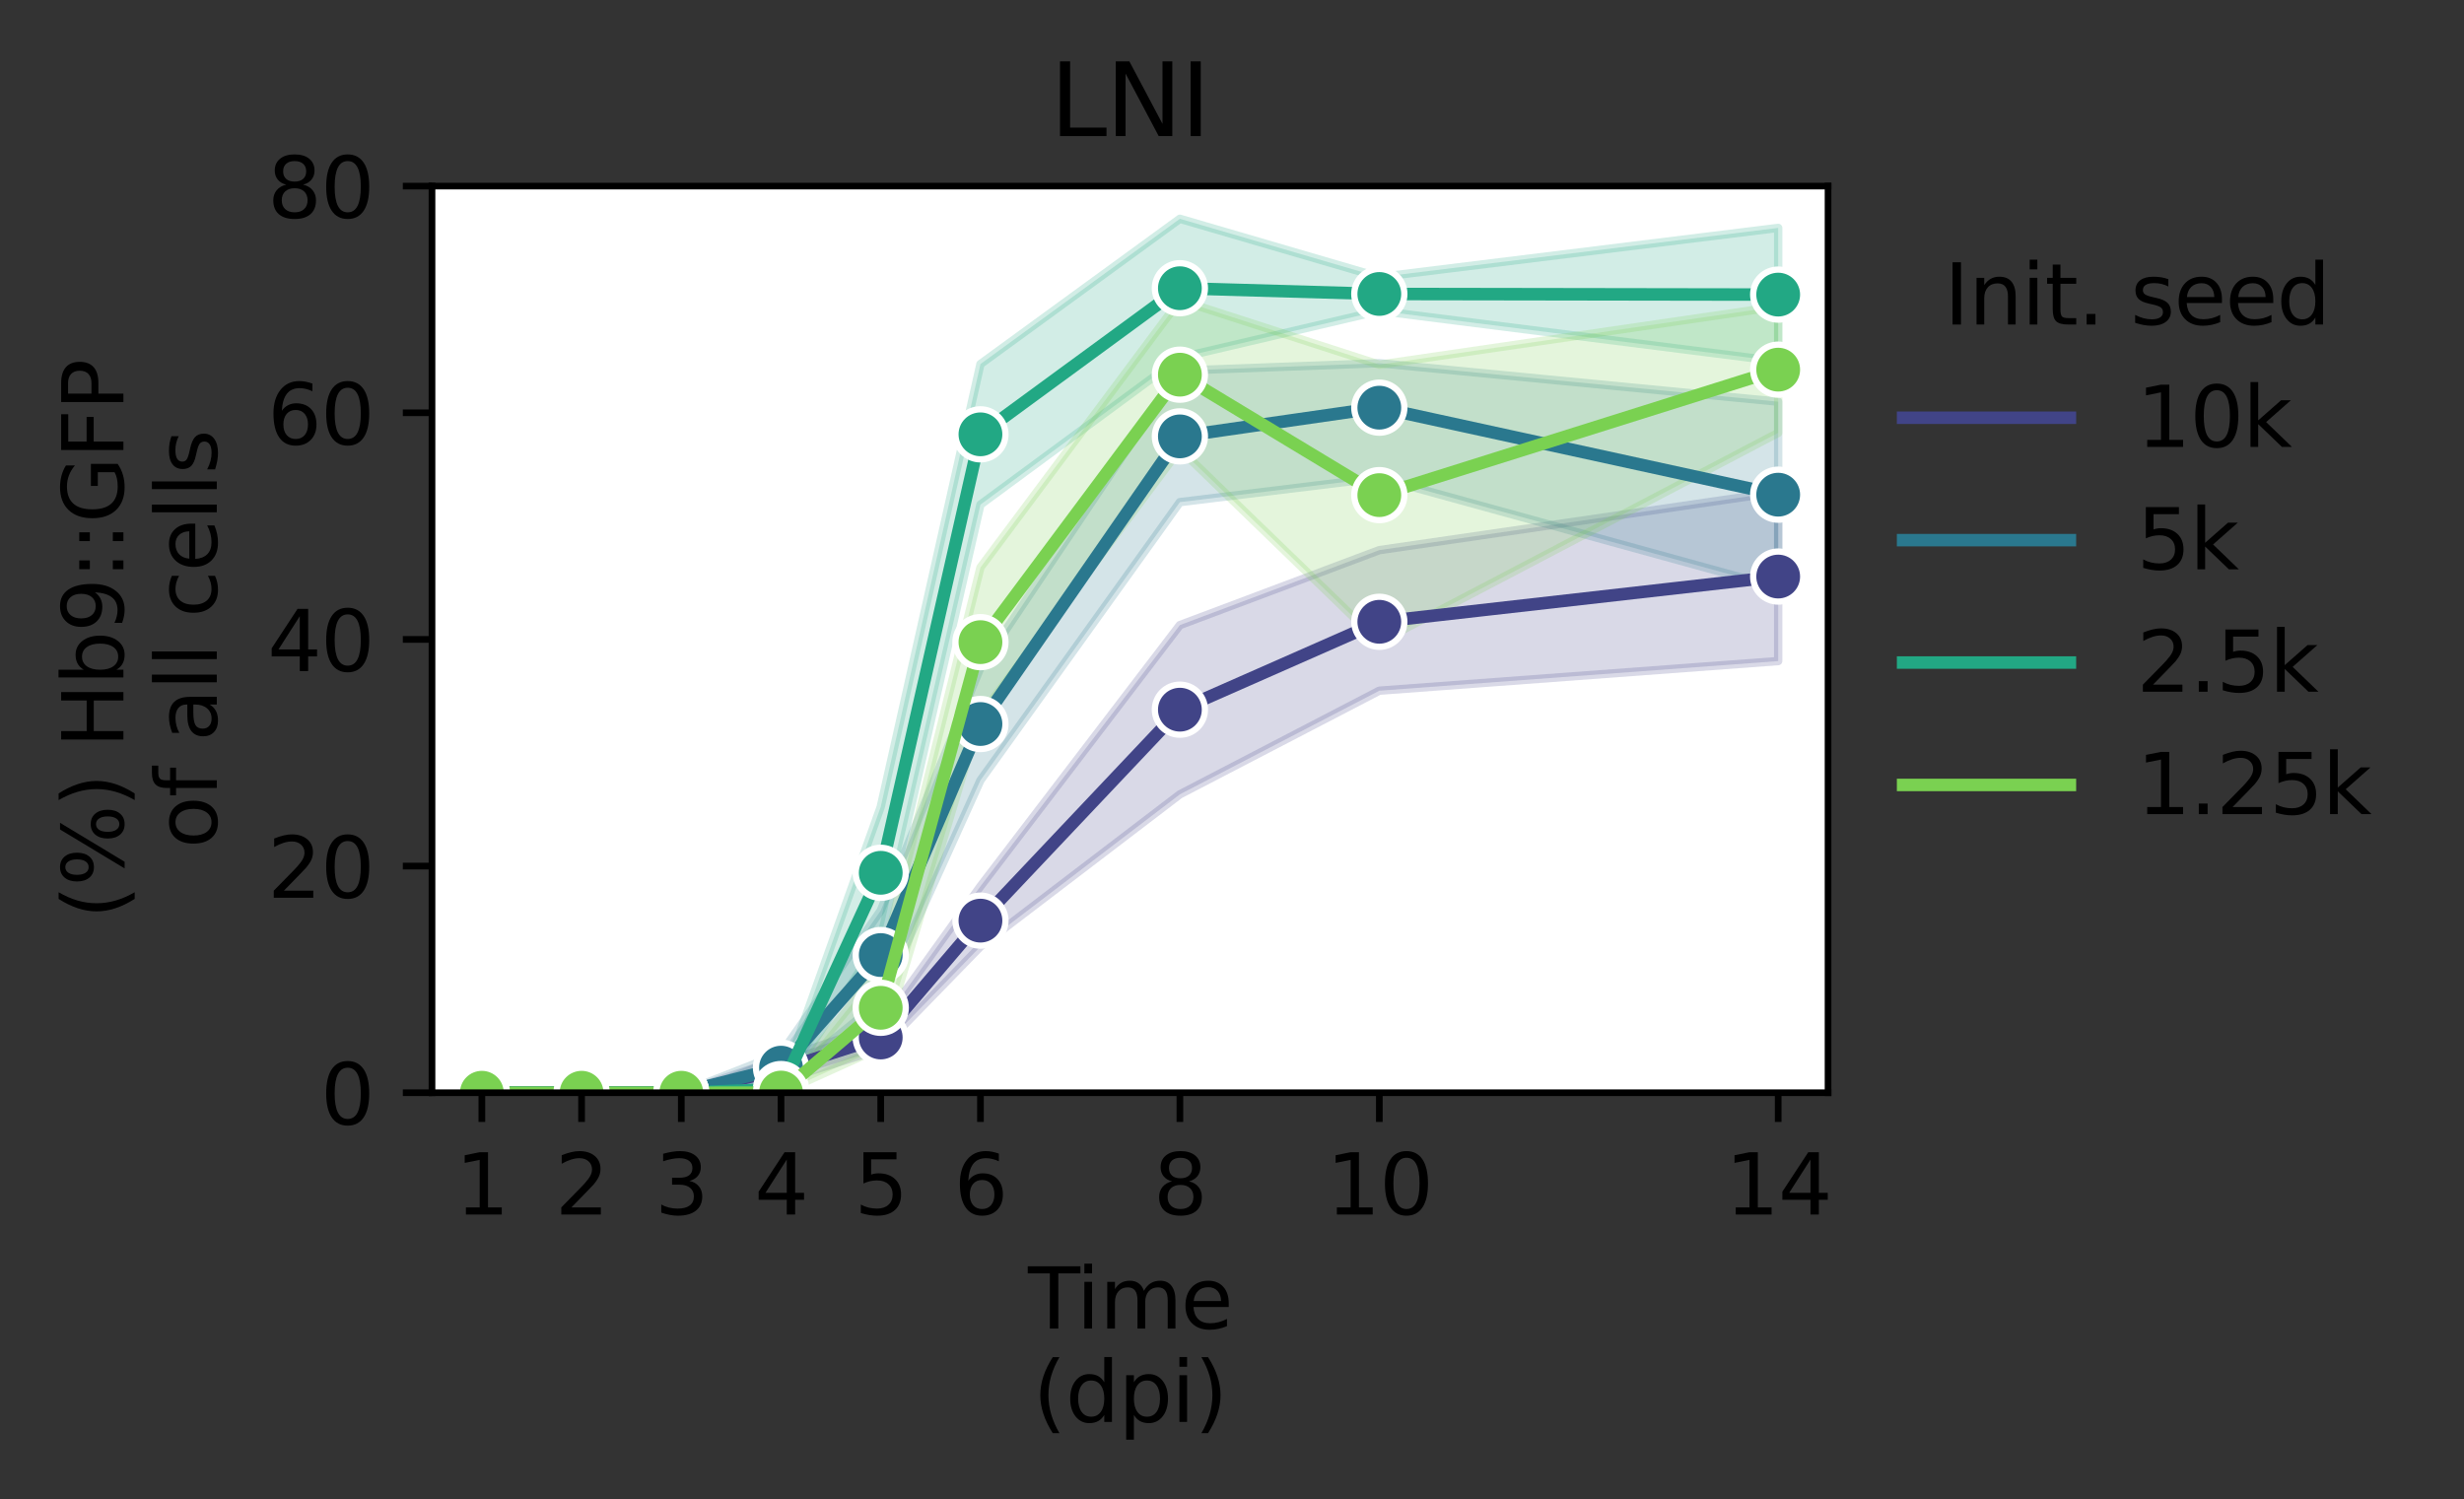 <?xml version="1.0" encoding="utf-8" standalone="no"?>
<!DOCTYPE svg PUBLIC "-//W3C//DTD SVG 1.1//EN"
  "http://www.w3.org/Graphics/SVG/1.1/DTD/svg11.dtd">
<svg xmlns:xlink="http://www.w3.org/1999/xlink" width="295.457pt" height="179.792pt" viewBox="0 0 295.457 179.792" xmlns="http://www.w3.org/2000/svg" version="1.1">
 <rect x="0" y="0" width="295.457" height="179.792" fill="#333333" stroke="none"/>
 <defs>
  <style type="text/css">*{stroke-linejoin: round; stroke-linecap: butt}</style>
 </defs>
 <g id="figure_1">
  <g id="patch_1">
   <path d="M 0 179.792 
L 295.457 179.792 
L 295.457 0 
L 0 0 
L 0 179.792 
z
" style="fill: none"/>
  </g>
  <g id="axes_1">
   <g id="patch_2">
    <path d="M 51.801 131.038 
L 219.201 131.038 
L 219.201 22.318 
L 51.801 22.318 
z
" style="fill: #ffffff"/>
   </g>
   <g id="PolyCollection_1">
    <defs>
     <path id="mfc6187fa27" d="M 57.78 -48.754 
L 57.78 -48.754 
L 69.737 -48.754 
L 81.694 -48.754 
L 93.651 -50.24 
L 105.608 -53.993 
L 117.565 -66.287 
L 141.48 -84.538 
L 165.394 -96.966 
L 213.222 -100.517 
L 213.222 -120.789 
L 213.222 -120.789 
L 165.394 -113.822 
L 141.48 -104.834 
L 117.565 -73.512 
L 105.608 -56.85 
L 93.651 -52.823 
L 81.694 -48.761 
L 69.737 -48.754 
L 57.78 -48.754 
z
" style="stroke: #414487; stroke-opacity: 0.2"/>
    </defs>
    <g clip-path="url(#p991da00f34)">
     <use xlink:href="#mfc6187fa27" x="0" y="179.792" style="fill: #414487; fill-opacity: 0.2; stroke: #414487; stroke-opacity: 0.2"/>
    </g>
   </g>
   <g id="PolyCollection_2">
    <defs>
     <path id="maa0266013d" d="M 57.78 -48.754 
L 57.78 -48.754 
L 69.737 -48.754 
L 81.694 -48.754 
L 93.651 -50.063 
L 105.608 -59.774 
L 117.565 -86.22 
L 141.48 -119.579 
L 165.394 -122.494 
L 213.222 -109.319 
L 213.222 -131.624 
L 213.222 -131.624 
L 165.394 -136.236 
L 141.48 -135.347 
L 117.565 -99.72 
L 105.608 -70.596 
L 93.651 -53.459 
L 81.694 -48.759 
L 69.737 -48.754 
L 57.78 -48.754 
z
" style="stroke: #2a788e; stroke-opacity: 0.2"/>
    </defs>
    <g clip-path="url(#p991da00f34)">
     <use xlink:href="#maa0266013d" x="0" y="179.792" style="fill: #2a788e; fill-opacity: 0.2; stroke: #2a788e; stroke-opacity: 0.2"/>
    </g>
   </g>
   <g id="PolyCollection_3">
    <defs>
     <path id="mb67496b8eb" d="M 57.78 -48.754 
L 57.78 -48.754 
L 69.737 -48.754 
L 81.694 -48.754 
L 93.651 -48.865 
L 105.608 -67.222 
L 117.565 -119.282 
L 141.48 -136.901 
L 165.394 -142.515 
L 213.222 -136.467 
L 213.222 -152.462 
L 213.222 -152.462 
L 165.394 -146.566 
L 141.48 -153.557 
L 117.565 -136.135 
L 105.608 -83.035 
L 93.651 -49.618 
L 81.694 -48.754 
L 69.737 -48.754 
L 57.78 -48.754 
z
" style="stroke: #22a884; stroke-opacity: 0.2"/>
    </defs>
    <g clip-path="url(#p991da00f34)">
     <use xlink:href="#mb67496b8eb" x="0" y="179.792" style="fill: #22a884; fill-opacity: 0.2; stroke: #22a884; stroke-opacity: 0.2"/>
    </g>
   </g>
   <g id="PolyCollection_4">
    <defs>
     <path id="m339d0da358" d="M 57.78 -48.754 
L 57.78 -48.754 
L 69.737 -48.754 
L 81.694 -48.754 
L 93.651 -48.761 
L 105.608 -54.171 
L 117.565 -93.963 
L 141.48 -125.927 
L 165.394 -102.792 
L 213.222 -127.885 
L 213.222 -143.044 
L 213.222 -143.044 
L 165.394 -136.062 
L 141.48 -143.797 
L 117.565 -111.742 
L 105.608 -63.734 
L 93.651 -48.787 
L 81.694 -48.754 
L 69.737 -48.754 
L 57.78 -48.754 
z
" style="stroke: #7ad151; stroke-opacity: 0.2"/>
    </defs>
    <g clip-path="url(#p991da00f34)">
     <use xlink:href="#m339d0da358" x="0" y="179.792" style="fill: #7ad151; fill-opacity: 0.2; stroke: #7ad151; stroke-opacity: 0.2"/>
    </g>
   </g>
   <g id="matplotlib.axis_1">
    <g id="xtick_1">
     <g id="line2d_1">
      <defs>
       <path id="m9cae353961" d="M 0 0 
L 0 3.5 
" style="stroke: #000000; stroke-width: 0.8"/>
      </defs>
      <g>
       <use xlink:href="#m9cae353961" x="57.78" y="131.038" style="stroke: #000000; stroke-width: 0.8"/>
      </g>
     </g>
     <g id="text_1">
      <!-- 1 -->
      <g transform="translate(54.598 145.637)scale(0.1 -0.1)">
       <defs>
        <path id="DejaVuSans-31" d="M 794 531 
L 1825 531 
L 1825 4091 
L 703 3866 
L 703 4441 
L 1819 4666 
L 2450 4666 
L 2450 531 
L 3481 531 
L 3481 0 
L 794 0 
L 794 531 
z
" transform="scale(0.016)"/>
       </defs>
       <use xlink:href="#DejaVuSans-31"/>
      </g>
     </g>
    </g>
    <g id="xtick_2">
     <g id="line2d_2">
      <g>
       <use xlink:href="#m9cae353961" x="69.737" y="131.038" style="stroke: #000000; stroke-width: 0.8"/>
      </g>
     </g>
     <g id="text_2">
      <!-- 2 -->
      <g transform="translate(66.555 145.637)scale(0.1 -0.1)">
       <defs>
        <path id="DejaVuSans-32" d="M 1228 531 
L 3431 531 
L 3431 0 
L 469 0 
L 469 531 
Q 828 903 1448 1529 
Q 2069 2156 2228 2338 
Q 2531 2678 2651 2914 
Q 2772 3150 2772 3378 
Q 2772 3750 2511 3984 
Q 2250 4219 1831 4219 
Q 1534 4219 1204 4116 
Q 875 4013 500 3803 
L 500 4441 
Q 881 4594 1212 4672 
Q 1544 4750 1819 4750 
Q 2544 4750 2975 4387 
Q 3406 4025 3406 3419 
Q 3406 3131 3298 2873 
Q 3191 2616 2906 2266 
Q 2828 2175 2409 1742 
Q 1991 1309 1228 531 
z
" transform="scale(0.016)"/>
       </defs>
       <use xlink:href="#DejaVuSans-32"/>
      </g>
     </g>
    </g>
    <g id="xtick_3">
     <g id="line2d_3">
      <g>
       <use xlink:href="#m9cae353961" x="81.694" y="131.038" style="stroke: #000000; stroke-width: 0.8"/>
      </g>
     </g>
     <g id="text_3">
      <!-- 3 -->
      <g transform="translate(78.513 145.637)scale(0.1 -0.1)">
       <defs>
        <path id="DejaVuSans-33" d="M 2597 2516 
Q 3050 2419 3304 2112 
Q 3559 1806 3559 1356 
Q 3559 666 3084 287 
Q 2609 -91 1734 -91 
Q 1441 -91 1130 -33 
Q 819 25 488 141 
L 488 750 
Q 750 597 1062 519 
Q 1375 441 1716 441 
Q 2309 441 2620 675 
Q 2931 909 2931 1356 
Q 2931 1769 2642 2001 
Q 2353 2234 1838 2234 
L 1294 2234 
L 1294 2753 
L 1863 2753 
Q 2328 2753 2575 2939 
Q 2822 3125 2822 3475 
Q 2822 3834 2567 4026 
Q 2313 4219 1838 4219 
Q 1578 4219 1281 4162 
Q 984 4106 628 3988 
L 628 4550 
Q 988 4650 1302 4700 
Q 1616 4750 1894 4750 
Q 2613 4750 3031 4423 
Q 3450 4097 3450 3541 
Q 3450 3153 3228 2886 
Q 3006 2619 2597 2516 
z
" transform="scale(0.016)"/>
       </defs>
       <use xlink:href="#DejaVuSans-33"/>
      </g>
     </g>
    </g>
    <g id="xtick_4">
     <g id="line2d_4">
      <g>
       <use xlink:href="#m9cae353961" x="93.651" y="131.038" style="stroke: #000000; stroke-width: 0.8"/>
      </g>
     </g>
     <g id="text_4">
      <!-- 4 -->
      <g transform="translate(90.47 145.637)scale(0.1 -0.1)">
       <defs>
        <path id="DejaVuSans-34" d="M 2419 4116 
L 825 1625 
L 2419 1625 
L 2419 4116 
z
M 2253 4666 
L 3047 4666 
L 3047 1625 
L 3713 1625 
L 3713 1100 
L 3047 1100 
L 3047 0 
L 2419 0 
L 2419 1100 
L 313 1100 
L 313 1709 
L 2253 4666 
z
" transform="scale(0.016)"/>
       </defs>
       <use xlink:href="#DejaVuSans-34"/>
      </g>
     </g>
    </g>
    <g id="xtick_5">
     <g id="line2d_5">
      <g>
       <use xlink:href="#m9cae353961" x="105.608" y="131.038" style="stroke: #000000; stroke-width: 0.8"/>
      </g>
     </g>
     <g id="text_5">
      <!-- 5 -->
      <g transform="translate(102.427 145.637)scale(0.1 -0.1)">
       <defs>
        <path id="DejaVuSans-35" d="M 691 4666 
L 3169 4666 
L 3169 4134 
L 1269 4134 
L 1269 2991 
Q 1406 3038 1543 3061 
Q 1681 3084 1819 3084 
Q 2600 3084 3056 2656 
Q 3513 2228 3513 1497 
Q 3513 744 3044 326 
Q 2575 -91 1722 -91 
Q 1428 -91 1123 -41 
Q 819 9 494 109 
L 494 744 
Q 775 591 1075 516 
Q 1375 441 1709 441 
Q 2250 441 2565 725 
Q 2881 1009 2881 1497 
Q 2881 1984 2565 2268 
Q 2250 2553 1709 2553 
Q 1456 2553 1204 2497 
Q 953 2441 691 2322 
L 691 4666 
z
" transform="scale(0.016)"/>
       </defs>
       <use xlink:href="#DejaVuSans-35"/>
      </g>
     </g>
    </g>
    <g id="xtick_6">
     <g id="line2d_6">
      <g>
       <use xlink:href="#m9cae353961" x="117.565" y="131.038" style="stroke: #000000; stroke-width: 0.8"/>
      </g>
     </g>
     <g id="text_6">
      <!-- 6 -->
      <g transform="translate(114.384 145.637)scale(0.1 -0.1)">
       <defs>
        <path id="DejaVuSans-36" d="M 2113 2584 
Q 1688 2584 1439 2293 
Q 1191 2003 1191 1497 
Q 1191 994 1439 701 
Q 1688 409 2113 409 
Q 2538 409 2786 701 
Q 3034 994 3034 1497 
Q 3034 2003 2786 2293 
Q 2538 2584 2113 2584 
z
M 3366 4563 
L 3366 3988 
Q 3128 4100 2886 4159 
Q 2644 4219 2406 4219 
Q 1781 4219 1451 3797 
Q 1122 3375 1075 2522 
Q 1259 2794 1537 2939 
Q 1816 3084 2150 3084 
Q 2853 3084 3261 2657 
Q 3669 2231 3669 1497 
Q 3669 778 3244 343 
Q 2819 -91 2113 -91 
Q 1303 -91 875 529 
Q 447 1150 447 2328 
Q 447 3434 972 4092 
Q 1497 4750 2381 4750 
Q 2619 4750 2861 4703 
Q 3103 4656 3366 4563 
z
" transform="scale(0.016)"/>
       </defs>
       <use xlink:href="#DejaVuSans-36"/>
      </g>
     </g>
    </g>
    <g id="xtick_7">
     <g id="line2d_7">
      <g>
       <use xlink:href="#m9cae353961" x="141.48" y="131.038" style="stroke: #000000; stroke-width: 0.8"/>
      </g>
     </g>
     <g id="text_7">
      <!-- 8 -->
      <g transform="translate(138.298 145.637)scale(0.1 -0.1)">
       <defs>
        <path id="DejaVuSans-38" d="M 2034 2216 
Q 1584 2216 1326 1975 
Q 1069 1734 1069 1313 
Q 1069 891 1326 650 
Q 1584 409 2034 409 
Q 2484 409 2743 651 
Q 3003 894 3003 1313 
Q 3003 1734 2745 1975 
Q 2488 2216 2034 2216 
z
M 1403 2484 
Q 997 2584 770 2862 
Q 544 3141 544 3541 
Q 544 4100 942 4425 
Q 1341 4750 2034 4750 
Q 2731 4750 3128 4425 
Q 3525 4100 3525 3541 
Q 3525 3141 3298 2862 
Q 3072 2584 2669 2484 
Q 3125 2378 3379 2068 
Q 3634 1759 3634 1313 
Q 3634 634 3220 271 
Q 2806 -91 2034 -91 
Q 1263 -91 848 271 
Q 434 634 434 1313 
Q 434 1759 690 2068 
Q 947 2378 1403 2484 
z
M 1172 3481 
Q 1172 3119 1398 2916 
Q 1625 2713 2034 2713 
Q 2441 2713 2670 2916 
Q 2900 3119 2900 3481 
Q 2900 3844 2670 4047 
Q 2441 4250 2034 4250 
Q 1625 4250 1398 4047 
Q 1172 3844 1172 3481 
z
" transform="scale(0.016)"/>
       </defs>
       <use xlink:href="#DejaVuSans-38"/>
      </g>
     </g>
    </g>
    <g id="xtick_8">
     <g id="line2d_8">
      <g>
       <use xlink:href="#m9cae353961" x="165.394" y="131.038" style="stroke: #000000; stroke-width: 0.8"/>
      </g>
     </g>
     <g id="text_8">
      <!-- 10 -->
      <g transform="translate(159.031 145.637)scale(0.1 -0.1)">
       <defs>
        <path id="DejaVuSans-30" d="M 2034 4250 
Q 1547 4250 1301 3770 
Q 1056 3291 1056 2328 
Q 1056 1369 1301 889 
Q 1547 409 2034 409 
Q 2525 409 2770 889 
Q 3016 1369 3016 2328 
Q 3016 3291 2770 3770 
Q 2525 4250 2034 4250 
z
M 2034 4750 
Q 2819 4750 3233 4129 
Q 3647 3509 3647 2328 
Q 3647 1150 3233 529 
Q 2819 -91 2034 -91 
Q 1250 -91 836 529 
Q 422 1150 422 2328 
Q 422 3509 836 4129 
Q 1250 4750 2034 4750 
z
" transform="scale(0.016)"/>
       </defs>
       <use xlink:href="#DejaVuSans-31"/>
       <use xlink:href="#DejaVuSans-30" x="63.623"/>
      </g>
     </g>
    </g>
    <g id="xtick_9">
     <g id="line2d_9">
      <g>
       <use xlink:href="#m9cae353961" x="213.222" y="131.038" style="stroke: #000000; stroke-width: 0.8"/>
      </g>
     </g>
     <g id="text_9">
      <!-- 14 -->
      <g transform="translate(206.86 145.637)scale(0.1 -0.1)">
       <use xlink:href="#DejaVuSans-31"/>
       <use xlink:href="#DejaVuSans-34" x="63.623"/>
      </g>
     </g>
    </g>
    <g id="text_10">
     <!-- Time -->
     <g transform="translate(123.267 159.315)scale(0.1 -0.1)">
      <defs>
       <path id="DejaVuSans-54" d="M -19 4666 
L 3928 4666 
L 3928 4134 
L 2272 4134 
L 2272 0 
L 1638 0 
L 1638 4134 
L -19 4134 
L -19 4666 
z
" transform="scale(0.016)"/>
       <path id="DejaVuSans-69" d="M 603 3500 
L 1178 3500 
L 1178 0 
L 603 0 
L 603 3500 
z
M 603 4863 
L 1178 4863 
L 1178 4134 
L 603 4134 
L 603 4863 
z
" transform="scale(0.016)"/>
       <path id="DejaVuSans-6d" d="M 3328 2828 
Q 3544 3216 3844 3400 
Q 4144 3584 4550 3584 
Q 5097 3584 5394 3201 
Q 5691 2819 5691 2113 
L 5691 0 
L 5113 0 
L 5113 2094 
Q 5113 2597 4934 2840 
Q 4756 3084 4391 3084 
Q 3944 3084 3684 2787 
Q 3425 2491 3425 1978 
L 3425 0 
L 2847 0 
L 2847 2094 
Q 2847 2600 2669 2842 
Q 2491 3084 2119 3084 
Q 1678 3084 1418 2786 
Q 1159 2488 1159 1978 
L 1159 0 
L 581 0 
L 581 3500 
L 1159 3500 
L 1159 2956 
Q 1356 3278 1631 3431 
Q 1906 3584 2284 3584 
Q 2666 3584 2933 3390 
Q 3200 3197 3328 2828 
z
" transform="scale(0.016)"/>
       <path id="DejaVuSans-65" d="M 3597 1894 
L 3597 1613 
L 953 1613 
Q 991 1019 1311 708 
Q 1631 397 2203 397 
Q 2534 397 2845 478 
Q 3156 559 3463 722 
L 3463 178 
Q 3153 47 2828 -22 
Q 2503 -91 2169 -91 
Q 1331 -91 842 396 
Q 353 884 353 1716 
Q 353 2575 817 3079 
Q 1281 3584 2069 3584 
Q 2775 3584 3186 3129 
Q 3597 2675 3597 1894 
z
M 3022 2063 
Q 3016 2534 2758 2815 
Q 2500 3097 2075 3097 
Q 1594 3097 1305 2825 
Q 1016 2553 972 2059 
L 3022 2063 
z
" transform="scale(0.016)"/>
      </defs>
      <use xlink:href="#DejaVuSans-54"/>
      <use xlink:href="#DejaVuSans-69" x="57.959"/>
      <use xlink:href="#DejaVuSans-6d" x="85.742"/>
      <use xlink:href="#DejaVuSans-65" x="183.154"/>
     </g>
     <!-- (dpi) -->
     <g transform="translate(123.862 170.512)scale(0.1 -0.1)">
      <defs>
       <path id="DejaVuSans-28" d="M 1984 4856 
Q 1566 4138 1362 3434 
Q 1159 2731 1159 2009 
Q 1159 1288 1364 580 
Q 1569 -128 1984 -844 
L 1484 -844 
Q 1016 -109 783 600 
Q 550 1309 550 2009 
Q 550 2706 781 3412 
Q 1013 4119 1484 4856 
L 1984 4856 
z
" transform="scale(0.016)"/>
       <path id="DejaVuSans-64" d="M 2906 2969 
L 2906 4863 
L 3481 4863 
L 3481 0 
L 2906 0 
L 2906 525 
Q 2725 213 2448 61 
Q 2172 -91 1784 -91 
Q 1150 -91 751 415 
Q 353 922 353 1747 
Q 353 2572 751 3078 
Q 1150 3584 1784 3584 
Q 2172 3584 2448 3432 
Q 2725 3281 2906 2969 
z
M 947 1747 
Q 947 1113 1208 752 
Q 1469 391 1925 391 
Q 2381 391 2643 752 
Q 2906 1113 2906 1747 
Q 2906 2381 2643 2742 
Q 2381 3103 1925 3103 
Q 1469 3103 1208 2742 
Q 947 2381 947 1747 
z
" transform="scale(0.016)"/>
       <path id="DejaVuSans-70" d="M 1159 525 
L 1159 -1331 
L 581 -1331 
L 581 3500 
L 1159 3500 
L 1159 2969 
Q 1341 3281 1617 3432 
Q 1894 3584 2278 3584 
Q 2916 3584 3314 3078 
Q 3713 2572 3713 1747 
Q 3713 922 3314 415 
Q 2916 -91 2278 -91 
Q 1894 -91 1617 61 
Q 1341 213 1159 525 
z
M 3116 1747 
Q 3116 2381 2855 2742 
Q 2594 3103 2138 3103 
Q 1681 3103 1420 2742 
Q 1159 2381 1159 1747 
Q 1159 1113 1420 752 
Q 1681 391 2138 391 
Q 2594 391 2855 752 
Q 3116 1113 3116 1747 
z
" transform="scale(0.016)"/>
       <path id="DejaVuSans-29" d="M 513 4856 
L 1013 4856 
Q 1481 4119 1714 3412 
Q 1947 2706 1947 2009 
Q 1947 1309 1714 600 
Q 1481 -109 1013 -844 
L 513 -844 
Q 928 -128 1133 580 
Q 1338 1288 1338 2009 
Q 1338 2731 1133 3434 
Q 928 4138 513 4856 
z
" transform="scale(0.016)"/>
      </defs>
      <use xlink:href="#DejaVuSans-28"/>
      <use xlink:href="#DejaVuSans-64" x="39.014"/>
      <use xlink:href="#DejaVuSans-70" x="102.49"/>
      <use xlink:href="#DejaVuSans-69" x="165.967"/>
      <use xlink:href="#DejaVuSans-29" x="193.75"/>
     </g>
    </g>
   </g>
   <g id="matplotlib.axis_2">
    <g id="ytick_1">
     <g id="line2d_10">
      <defs>
       <path id="m13afb97504" d="M 0 0 
L -3.5 0 
" style="stroke: #000000; stroke-width: 0.8"/>
      </defs>
      <g>
       <use xlink:href="#m13afb97504" x="51.801" y="131.038" style="stroke: #000000; stroke-width: 0.8"/>
      </g>
     </g>
     <g id="text_11">
      <!-- 0 -->
      <g transform="translate(38.438 134.837)scale(0.1 -0.1)">
       <use xlink:href="#DejaVuSans-30"/>
      </g>
     </g>
    </g>
    <g id="ytick_2">
     <g id="line2d_11">
      <g>
       <use xlink:href="#m13afb97504" x="51.801" y="103.858" style="stroke: #000000; stroke-width: 0.8"/>
      </g>
     </g>
     <g id="text_12">
      <!-- 20 -->
      <g transform="translate(32.076 107.657)scale(0.1 -0.1)">
       <use xlink:href="#DejaVuSans-32"/>
       <use xlink:href="#DejaVuSans-30" x="63.623"/>
      </g>
     </g>
    </g>
    <g id="ytick_3">
     <g id="line2d_12">
      <g>
       <use xlink:href="#m13afb97504" x="51.801" y="76.678" style="stroke: #000000; stroke-width: 0.8"/>
      </g>
     </g>
     <g id="text_13">
      <!-- 40 -->
      <g transform="translate(32.076 80.477)scale(0.1 -0.1)">
       <use xlink:href="#DejaVuSans-34"/>
       <use xlink:href="#DejaVuSans-30" x="63.623"/>
      </g>
     </g>
    </g>
    <g id="ytick_4">
     <g id="line2d_13">
      <g>
       <use xlink:href="#m13afb97504" x="51.801" y="49.498" style="stroke: #000000; stroke-width: 0.8"/>
      </g>
     </g>
     <g id="text_14">
      <!-- 60 -->
      <g transform="translate(32.076 53.297)scale(0.1 -0.1)">
       <use xlink:href="#DejaVuSans-36"/>
       <use xlink:href="#DejaVuSans-30" x="63.623"/>
      </g>
     </g>
    </g>
    <g id="ytick_5">
     <g id="line2d_14">
      <g>
       <use xlink:href="#m13afb97504" x="51.801" y="22.318" style="stroke: #000000; stroke-width: 0.8"/>
      </g>
     </g>
     <g id="text_15">
      <!-- 80 -->
      <g transform="translate(32.076 26.117)scale(0.1 -0.1)">
       <use xlink:href="#DejaVuSans-38"/>
       <use xlink:href="#DejaVuSans-30" x="63.623"/>
      </g>
     </g>
    </g>
    <g id="text_16">
     <!-- (%) Hb9::GFP -->
     <g transform="translate(14.798 110.169)rotate(-90)scale(0.1 -0.1)">
      <defs>
       <path id="DejaVuSans-25" d="M 4653 2053 
Q 4381 2053 4226 1822 
Q 4072 1591 4072 1178 
Q 4072 772 4226 539 
Q 4381 306 4653 306 
Q 4919 306 5073 539 
Q 5228 772 5228 1178 
Q 5228 1588 5073 1820 
Q 4919 2053 4653 2053 
z
M 4653 2450 
Q 5147 2450 5437 2106 
Q 5728 1763 5728 1178 
Q 5728 594 5436 251 
Q 5144 -91 4653 -91 
Q 4153 -91 3862 251 
Q 3572 594 3572 1178 
Q 3572 1766 3864 2108 
Q 4156 2450 4653 2450 
z
M 1428 4353 
Q 1159 4353 1004 4120 
Q 850 3888 850 3481 
Q 850 3069 1003 2837 
Q 1156 2606 1428 2606 
Q 1700 2606 1854 2837 
Q 2009 3069 2009 3481 
Q 2009 3884 1853 4118 
Q 1697 4353 1428 4353 
z
M 4250 4750 
L 4750 4750 
L 1831 -91 
L 1331 -91 
L 4250 4750 
z
M 1428 4750 
Q 1922 4750 2215 4408 
Q 2509 4066 2509 3481 
Q 2509 2891 2217 2550 
Q 1925 2209 1428 2209 
Q 931 2209 642 2551 
Q 353 2894 353 3481 
Q 353 4063 643 4406 
Q 934 4750 1428 4750 
z
" transform="scale(0.016)"/>
       <path id="DejaVuSans-20" transform="scale(0.016)"/>
       <path id="DejaVuSans-48" d="M 628 4666 
L 1259 4666 
L 1259 2753 
L 3553 2753 
L 3553 4666 
L 4184 4666 
L 4184 0 
L 3553 0 
L 3553 2222 
L 1259 2222 
L 1259 0 
L 628 0 
L 628 4666 
z
" transform="scale(0.016)"/>
       <path id="DejaVuSans-62" d="M 3116 1747 
Q 3116 2381 2855 2742 
Q 2594 3103 2138 3103 
Q 1681 3103 1420 2742 
Q 1159 2381 1159 1747 
Q 1159 1113 1420 752 
Q 1681 391 2138 391 
Q 2594 391 2855 752 
Q 3116 1113 3116 1747 
z
M 1159 2969 
Q 1341 3281 1617 3432 
Q 1894 3584 2278 3584 
Q 2916 3584 3314 3078 
Q 3713 2572 3713 1747 
Q 3713 922 3314 415 
Q 2916 -91 2278 -91 
Q 1894 -91 1617 61 
Q 1341 213 1159 525 
L 1159 0 
L 581 0 
L 581 4863 
L 1159 4863 
L 1159 2969 
z
" transform="scale(0.016)"/>
       <path id="DejaVuSans-39" d="M 703 97 
L 703 672 
Q 941 559 1184 500 
Q 1428 441 1663 441 
Q 2288 441 2617 861 
Q 2947 1281 2994 2138 
Q 2813 1869 2534 1725 
Q 2256 1581 1919 1581 
Q 1219 1581 811 2004 
Q 403 2428 403 3163 
Q 403 3881 828 4315 
Q 1253 4750 1959 4750 
Q 2769 4750 3195 4129 
Q 3622 3509 3622 2328 
Q 3622 1225 3098 567 
Q 2575 -91 1691 -91 
Q 1453 -91 1209 -44 
Q 966 3 703 97 
z
M 1959 2075 
Q 2384 2075 2632 2365 
Q 2881 2656 2881 3163 
Q 2881 3666 2632 3958 
Q 2384 4250 1959 4250 
Q 1534 4250 1286 3958 
Q 1038 3666 1038 3163 
Q 1038 2656 1286 2365 
Q 1534 2075 1959 2075 
z
" transform="scale(0.016)"/>
       <path id="DejaVuSans-3a" d="M 750 794 
L 1409 794 
L 1409 0 
L 750 0 
L 750 794 
z
M 750 3309 
L 1409 3309 
L 1409 2516 
L 750 2516 
L 750 3309 
z
" transform="scale(0.016)"/>
       <path id="DejaVuSans-47" d="M 3809 666 
L 3809 1919 
L 2778 1919 
L 2778 2438 
L 4434 2438 
L 4434 434 
Q 4069 175 3628 42 
Q 3188 -91 2688 -91 
Q 1594 -91 976 548 
Q 359 1188 359 2328 
Q 359 3472 976 4111 
Q 1594 4750 2688 4750 
Q 3144 4750 3555 4637 
Q 3966 4525 4313 4306 
L 4313 3634 
Q 3963 3931 3569 4081 
Q 3175 4231 2741 4231 
Q 1884 4231 1454 3753 
Q 1025 3275 1025 2328 
Q 1025 1384 1454 906 
Q 1884 428 2741 428 
Q 3075 428 3337 486 
Q 3600 544 3809 666 
z
" transform="scale(0.016)"/>
       <path id="DejaVuSans-46" d="M 628 4666 
L 3309 4666 
L 3309 4134 
L 1259 4134 
L 1259 2759 
L 3109 2759 
L 3109 2228 
L 1259 2228 
L 1259 0 
L 628 0 
L 628 4666 
z
" transform="scale(0.016)"/>
       <path id="DejaVuSans-50" d="M 1259 4147 
L 1259 2394 
L 2053 2394 
Q 2494 2394 2734 2622 
Q 2975 2850 2975 3272 
Q 2975 3691 2734 3919 
Q 2494 4147 2053 4147 
L 1259 4147 
z
M 628 4666 
L 2053 4666 
Q 2838 4666 3239 4311 
Q 3641 3956 3641 3272 
Q 3641 2581 3239 2228 
Q 2838 1875 2053 1875 
L 1259 1875 
L 1259 0 
L 628 0 
L 628 4666 
z
" transform="scale(0.016)"/>
      </defs>
      <use xlink:href="#DejaVuSans-28"/>
      <use xlink:href="#DejaVuSans-25" x="39.014"/>
      <use xlink:href="#DejaVuSans-29" x="134.033"/>
      <use xlink:href="#DejaVuSans-20" x="173.047"/>
      <use xlink:href="#DejaVuSans-48" x="204.834"/>
      <use xlink:href="#DejaVuSans-62" x="280.029"/>
      <use xlink:href="#DejaVuSans-39" x="343.506"/>
      <use xlink:href="#DejaVuSans-3a" x="407.129"/>
      <use xlink:href="#DejaVuSans-3a" x="440.82"/>
      <use xlink:href="#DejaVuSans-47" x="474.512"/>
      <use xlink:href="#DejaVuSans-46" x="552.002"/>
      <use xlink:href="#DejaVuSans-50" x="609.521"/>
     </g>
     <!-- of all cells -->
     <g transform="translate(25.996 101.727)rotate(-90)scale(0.1 -0.1)">
      <defs>
       <path id="DejaVuSans-6f" d="M 1959 3097 
Q 1497 3097 1228 2736 
Q 959 2375 959 1747 
Q 959 1119 1226 758 
Q 1494 397 1959 397 
Q 2419 397 2687 759 
Q 2956 1122 2956 1747 
Q 2956 2369 2687 2733 
Q 2419 3097 1959 3097 
z
M 1959 3584 
Q 2709 3584 3137 3096 
Q 3566 2609 3566 1747 
Q 3566 888 3137 398 
Q 2709 -91 1959 -91 
Q 1206 -91 779 398 
Q 353 888 353 1747 
Q 353 2609 779 3096 
Q 1206 3584 1959 3584 
z
" transform="scale(0.016)"/>
       <path id="DejaVuSans-66" d="M 2375 4863 
L 2375 4384 
L 1825 4384 
Q 1516 4384 1395 4259 
Q 1275 4134 1275 3809 
L 1275 3500 
L 2222 3500 
L 2222 3053 
L 1275 3053 
L 1275 0 
L 697 0 
L 697 3053 
L 147 3053 
L 147 3500 
L 697 3500 
L 697 3744 
Q 697 4328 969 4595 
Q 1241 4863 1831 4863 
L 2375 4863 
z
" transform="scale(0.016)"/>
       <path id="DejaVuSans-61" d="M 2194 1759 
Q 1497 1759 1228 1600 
Q 959 1441 959 1056 
Q 959 750 1161 570 
Q 1363 391 1709 391 
Q 2188 391 2477 730 
Q 2766 1069 2766 1631 
L 2766 1759 
L 2194 1759 
z
M 3341 1997 
L 3341 0 
L 2766 0 
L 2766 531 
Q 2569 213 2275 61 
Q 1981 -91 1556 -91 
Q 1019 -91 701 211 
Q 384 513 384 1019 
Q 384 1609 779 1909 
Q 1175 2209 1959 2209 
L 2766 2209 
L 2766 2266 
Q 2766 2663 2505 2880 
Q 2244 3097 1772 3097 
Q 1472 3097 1187 3025 
Q 903 2953 641 2809 
L 641 3341 
Q 956 3463 1253 3523 
Q 1550 3584 1831 3584 
Q 2591 3584 2966 3190 
Q 3341 2797 3341 1997 
z
" transform="scale(0.016)"/>
       <path id="DejaVuSans-6c" d="M 603 4863 
L 1178 4863 
L 1178 0 
L 603 0 
L 603 4863 
z
" transform="scale(0.016)"/>
       <path id="DejaVuSans-63" d="M 3122 3366 
L 3122 2828 
Q 2878 2963 2633 3030 
Q 2388 3097 2138 3097 
Q 1578 3097 1268 2742 
Q 959 2388 959 1747 
Q 959 1106 1268 751 
Q 1578 397 2138 397 
Q 2388 397 2633 464 
Q 2878 531 3122 666 
L 3122 134 
Q 2881 22 2623 -34 
Q 2366 -91 2075 -91 
Q 1284 -91 818 406 
Q 353 903 353 1747 
Q 353 2603 823 3093 
Q 1294 3584 2113 3584 
Q 2378 3584 2631 3529 
Q 2884 3475 3122 3366 
z
" transform="scale(0.016)"/>
       <path id="DejaVuSans-73" d="M 2834 3397 
L 2834 2853 
Q 2591 2978 2328 3040 
Q 2066 3103 1784 3103 
Q 1356 3103 1142 2972 
Q 928 2841 928 2578 
Q 928 2378 1081 2264 
Q 1234 2150 1697 2047 
L 1894 2003 
Q 2506 1872 2764 1633 
Q 3022 1394 3022 966 
Q 3022 478 2636 193 
Q 2250 -91 1575 -91 
Q 1294 -91 989 -36 
Q 684 19 347 128 
L 347 722 
Q 666 556 975 473 
Q 1284 391 1588 391 
Q 1994 391 2212 530 
Q 2431 669 2431 922 
Q 2431 1156 2273 1281 
Q 2116 1406 1581 1522 
L 1381 1569 
Q 847 1681 609 1914 
Q 372 2147 372 2553 
Q 372 3047 722 3315 
Q 1072 3584 1716 3584 
Q 2034 3584 2315 3537 
Q 2597 3491 2834 3397 
z
" transform="scale(0.016)"/>
      </defs>
      <use xlink:href="#DejaVuSans-6f"/>
      <use xlink:href="#DejaVuSans-66" x="61.182"/>
      <use xlink:href="#DejaVuSans-20" x="96.387"/>
      <use xlink:href="#DejaVuSans-61" x="128.174"/>
      <use xlink:href="#DejaVuSans-6c" x="189.453"/>
      <use xlink:href="#DejaVuSans-6c" x="217.236"/>
      <use xlink:href="#DejaVuSans-20" x="245.02"/>
      <use xlink:href="#DejaVuSans-63" x="276.807"/>
      <use xlink:href="#DejaVuSans-65" x="331.787"/>
      <use xlink:href="#DejaVuSans-6c" x="393.311"/>
      <use xlink:href="#DejaVuSans-6c" x="421.094"/>
      <use xlink:href="#DejaVuSans-73" x="448.877"/>
     </g>
    </g>
   </g>
   <g id="line2d_15">
    <path d="M 57.78 131.038 
L 69.737 131.038 
L 81.694 131.036 
L 93.651 128.261 
L 105.608 124.414 
L 117.565 110.4 
L 141.48 85.103 
L 165.394 74.563 
L 213.222 69.139 
" clip-path="url(#p991da00f34)" style="fill: none; stroke: #414487; stroke-width: 1.5; stroke-linecap: square"/>
    <defs>
     <path id="m4eac12d3dd" d="M 0 3 
C 0.796 3 1.559 2.684 2.121 2.121 
C 2.684 1.559 3 0.796 3 0 
C 3 -0.796 2.684 -1.559 2.121 -2.121 
C 1.559 -2.684 0.796 -3 0 -3 
C -0.796 -3 -1.559 -2.684 -2.121 -2.121 
C -2.684 -1.559 -3 -0.796 -3 0 
C -3 0.796 -2.684 1.559 -2.121 2.121 
C -1.559 2.684 -0.796 3 0 3 
z
" style="stroke: #ffffff; stroke-width: 0.75"/>
    </defs>
    <g clip-path="url(#p991da00f34)">
     <use xlink:href="#m4eac12d3dd" x="57.78" y="131.038" style="fill: #414487; stroke: #ffffff; stroke-width: 0.75"/>
     <use xlink:href="#m4eac12d3dd" x="69.737" y="131.038" style="fill: #414487; stroke: #ffffff; stroke-width: 0.75"/>
     <use xlink:href="#m4eac12d3dd" x="81.694" y="131.036" style="fill: #414487; stroke: #ffffff; stroke-width: 0.75"/>
     <use xlink:href="#m4eac12d3dd" x="93.651" y="128.261" style="fill: #414487; stroke: #ffffff; stroke-width: 0.75"/>
     <use xlink:href="#m4eac12d3dd" x="105.608" y="124.414" style="fill: #414487; stroke: #ffffff; stroke-width: 0.75"/>
     <use xlink:href="#m4eac12d3dd" x="117.565" y="110.4" style="fill: #414487; stroke: #ffffff; stroke-width: 0.75"/>
     <use xlink:href="#m4eac12d3dd" x="141.48" y="85.103" style="fill: #414487; stroke: #ffffff; stroke-width: 0.75"/>
     <use xlink:href="#m4eac12d3dd" x="165.394" y="74.563" style="fill: #414487; stroke: #ffffff; stroke-width: 0.75"/>
     <use xlink:href="#m4eac12d3dd" x="213.222" y="69.139" style="fill: #414487; stroke: #ffffff; stroke-width: 0.75"/>
    </g>
   </g>
   <g id="line2d_16">
    <path d="M 57.78 131.038 
L 69.737 131.038 
L 81.694 131.037 
L 93.651 128.031 
L 105.608 114.527 
L 117.565 86.822 
L 141.48 52.33 
L 165.394 48.887 
L 213.222 59.321 
" clip-path="url(#p991da00f34)" style="fill: none; stroke: #2a788e; stroke-width: 1.5; stroke-linecap: square"/>
    <defs>
     <path id="m1fe366bf34" d="M 0 3 
C 0.796 3 1.559 2.684 2.121 2.121 
C 2.684 1.559 3 0.796 3 0 
C 3 -0.796 2.684 -1.559 2.121 -2.121 
C 1.559 -2.684 0.796 -3 0 -3 
C -0.796 -3 -1.559 -2.684 -2.121 -2.121 
C -2.684 -1.559 -3 -0.796 -3 0 
C -3 0.796 -2.684 1.559 -2.121 2.121 
C -1.559 2.684 -0.796 3 0 3 
z
" style="stroke: #ffffff; stroke-width: 0.75"/>
    </defs>
    <g clip-path="url(#p991da00f34)">
     <use xlink:href="#m1fe366bf34" x="57.78" y="131.038" style="fill: #2a788e; stroke: #ffffff; stroke-width: 0.75"/>
     <use xlink:href="#m1fe366bf34" x="69.737" y="131.038" style="fill: #2a788e; stroke: #ffffff; stroke-width: 0.75"/>
     <use xlink:href="#m1fe366bf34" x="81.694" y="131.037" style="fill: #2a788e; stroke: #ffffff; stroke-width: 0.75"/>
     <use xlink:href="#m1fe366bf34" x="93.651" y="128.031" style="fill: #2a788e; stroke: #ffffff; stroke-width: 0.75"/>
     <use xlink:href="#m1fe366bf34" x="105.608" y="114.527" style="fill: #2a788e; stroke: #ffffff; stroke-width: 0.75"/>
     <use xlink:href="#m1fe366bf34" x="117.565" y="86.822" style="fill: #2a788e; stroke: #ffffff; stroke-width: 0.75"/>
     <use xlink:href="#m1fe366bf34" x="141.48" y="52.33" style="fill: #2a788e; stroke: #ffffff; stroke-width: 0.75"/>
     <use xlink:href="#m1fe366bf34" x="165.394" y="48.887" style="fill: #2a788e; stroke: #ffffff; stroke-width: 0.75"/>
     <use xlink:href="#m1fe366bf34" x="213.222" y="59.321" style="fill: #2a788e; stroke: #ffffff; stroke-width: 0.75"/>
    </g>
   </g>
   <g id="line2d_17">
    <path d="M 57.78 131.038 
L 69.737 131.038 
L 81.694 131.038 
L 93.651 130.597 
L 105.608 104.664 
L 117.565 52.084 
L 141.48 34.563 
L 165.394 35.252 
L 213.222 35.328 
" clip-path="url(#p991da00f34)" style="fill: none; stroke: #22a884; stroke-width: 1.5; stroke-linecap: square"/>
    <defs>
     <path id="m7ffd58cf98" d="M 0 3 
C 0.796 3 1.559 2.684 2.121 2.121 
C 2.684 1.559 3 0.796 3 0 
C 3 -0.796 2.684 -1.559 2.121 -2.121 
C 1.559 -2.684 0.796 -3 0 -3 
C -0.796 -3 -1.559 -2.684 -2.121 -2.121 
C -2.684 -1.559 -3 -0.796 -3 0 
C -3 0.796 -2.684 1.559 -2.121 2.121 
C -1.559 2.684 -0.796 3 0 3 
z
" style="stroke: #ffffff; stroke-width: 0.75"/>
    </defs>
    <g clip-path="url(#p991da00f34)">
     <use xlink:href="#m7ffd58cf98" x="57.78" y="131.038" style="fill: #22a884; stroke: #ffffff; stroke-width: 0.75"/>
     <use xlink:href="#m7ffd58cf98" x="69.737" y="131.038" style="fill: #22a884; stroke: #ffffff; stroke-width: 0.75"/>
     <use xlink:href="#m7ffd58cf98" x="81.694" y="131.038" style="fill: #22a884; stroke: #ffffff; stroke-width: 0.75"/>
     <use xlink:href="#m7ffd58cf98" x="93.651" y="130.597" style="fill: #22a884; stroke: #ffffff; stroke-width: 0.75"/>
     <use xlink:href="#m7ffd58cf98" x="105.608" y="104.664" style="fill: #22a884; stroke: #ffffff; stroke-width: 0.75"/>
     <use xlink:href="#m7ffd58cf98" x="117.565" y="52.084" style="fill: #22a884; stroke: #ffffff; stroke-width: 0.75"/>
     <use xlink:href="#m7ffd58cf98" x="141.48" y="34.563" style="fill: #22a884; stroke: #ffffff; stroke-width: 0.75"/>
     <use xlink:href="#m7ffd58cf98" x="165.394" y="35.252" style="fill: #22a884; stroke: #ffffff; stroke-width: 0.75"/>
     <use xlink:href="#m7ffd58cf98" x="213.222" y="35.328" style="fill: #22a884; stroke: #ffffff; stroke-width: 0.75"/>
    </g>
   </g>
   <g id="line2d_18">
    <path d="M 57.78 131.038 
L 69.737 131.038 
L 81.694 131.038 
L 93.651 131.017 
L 105.608 120.853 
L 117.565 77.004 
L 141.48 44.93 
L 165.394 59.374 
L 213.222 44.328 
" clip-path="url(#p991da00f34)" style="fill: none; stroke: #7ad151; stroke-width: 1.5; stroke-linecap: square"/>
    <defs>
     <path id="m5a7c797d96" d="M 0 3 
C 0.796 3 1.559 2.684 2.121 2.121 
C 2.684 1.559 3 0.796 3 0 
C 3 -0.796 2.684 -1.559 2.121 -2.121 
C 1.559 -2.684 0.796 -3 0 -3 
C -0.796 -3 -1.559 -2.684 -2.121 -2.121 
C -2.684 -1.559 -3 -0.796 -3 0 
C -3 0.796 -2.684 1.559 -2.121 2.121 
C -1.559 2.684 -0.796 3 0 3 
z
" style="stroke: #ffffff; stroke-width: 0.75"/>
    </defs>
    <g clip-path="url(#p991da00f34)">
     <use xlink:href="#m5a7c797d96" x="57.78" y="131.038" style="fill: #7ad151; stroke: #ffffff; stroke-width: 0.75"/>
     <use xlink:href="#m5a7c797d96" x="69.737" y="131.038" style="fill: #7ad151; stroke: #ffffff; stroke-width: 0.75"/>
     <use xlink:href="#m5a7c797d96" x="81.694" y="131.038" style="fill: #7ad151; stroke: #ffffff; stroke-width: 0.75"/>
     <use xlink:href="#m5a7c797d96" x="93.651" y="131.017" style="fill: #7ad151; stroke: #ffffff; stroke-width: 0.75"/>
     <use xlink:href="#m5a7c797d96" x="105.608" y="120.853" style="fill: #7ad151; stroke: #ffffff; stroke-width: 0.75"/>
     <use xlink:href="#m5a7c797d96" x="117.565" y="77.004" style="fill: #7ad151; stroke: #ffffff; stroke-width: 0.75"/>
     <use xlink:href="#m5a7c797d96" x="141.48" y="44.93" style="fill: #7ad151; stroke: #ffffff; stroke-width: 0.75"/>
     <use xlink:href="#m5a7c797d96" x="165.394" y="59.374" style="fill: #7ad151; stroke: #ffffff; stroke-width: 0.75"/>
     <use xlink:href="#m5a7c797d96" x="213.222" y="44.328" style="fill: #7ad151; stroke: #ffffff; stroke-width: 0.75"/>
    </g>
   </g>
   <g id="line2d_19"/>
   <g id="line2d_20"/>
   <g id="line2d_21"/>
   <g id="line2d_22"/>
   <g id="patch_3">
    <path d="M 51.801 131.038 
L 51.801 22.318 
" style="fill: none; stroke: #000000; stroke-width: 0.8; stroke-linejoin: miter; stroke-linecap: square"/>
   </g>
   <g id="patch_4">
    <path d="M 219.201 131.038 
L 219.201 22.318 
" style="fill: none; stroke: #000000; stroke-width: 0.8; stroke-linejoin: miter; stroke-linecap: square"/>
   </g>
   <g id="patch_5">
    <path d="M 51.801 131.038 
L 219.201 131.038 
" style="fill: none; stroke: #000000; stroke-width: 0.8; stroke-linejoin: miter; stroke-linecap: square"/>
   </g>
   <g id="patch_6">
    <path d="M 51.801 22.318 
L 219.201 22.318 
" style="fill: none; stroke: #000000; stroke-width: 0.8; stroke-linejoin: miter; stroke-linecap: square"/>
   </g>
   <g id="text_17">
    <!-- LNI -->
    <g transform="translate(125.899 16.318)scale(0.12 -0.12)">
     <defs>
      <path id="DejaVuSans-4c" d="M 628 4666 
L 1259 4666 
L 1259 531 
L 3531 531 
L 3531 0 
L 628 0 
L 628 4666 
z
" transform="scale(0.016)"/>
      <path id="DejaVuSans-4e" d="M 628 4666 
L 1478 4666 
L 3547 763 
L 3547 4666 
L 4159 4666 
L 4159 0 
L 3309 0 
L 1241 3903 
L 1241 0 
L 628 0 
L 628 4666 
z
" transform="scale(0.016)"/>
      <path id="DejaVuSans-49" d="M 628 4666 
L 1259 4666 
L 1259 0 
L 628 0 
L 628 4666 
z
" transform="scale(0.016)"/>
     </defs>
     <use xlink:href="#DejaVuSans-4c"/>
     <use xlink:href="#DejaVuSans-4e" x="55.713"/>
     <use xlink:href="#DejaVuSans-49" x="130.518"/>
    </g>
   </g>
   <g id="legend_1">
    <g id="text_18">
     <!-- Init. seed -->
     <g transform="translate(233.126 38.917)scale(0.1 -0.1)">
      <defs>
       <path id="DejaVuSans-6e" d="M 3513 2113 
L 3513 0 
L 2938 0 
L 2938 2094 
Q 2938 2591 2744 2837 
Q 2550 3084 2163 3084 
Q 1697 3084 1428 2787 
Q 1159 2491 1159 1978 
L 1159 0 
L 581 0 
L 581 3500 
L 1159 3500 
L 1159 2956 
Q 1366 3272 1645 3428 
Q 1925 3584 2291 3584 
Q 2894 3584 3203 3211 
Q 3513 2838 3513 2113 
z
" transform="scale(0.016)"/>
       <path id="DejaVuSans-74" d="M 1172 4494 
L 1172 3500 
L 2356 3500 
L 2356 3053 
L 1172 3053 
L 1172 1153 
Q 1172 725 1289 603 
Q 1406 481 1766 481 
L 2356 481 
L 2356 0 
L 1766 0 
Q 1100 0 847 248 
Q 594 497 594 1153 
L 594 3053 
L 172 3053 
L 172 3500 
L 594 3500 
L 594 4494 
L 1172 4494 
z
" transform="scale(0.016)"/>
       <path id="DejaVuSans-2e" d="M 684 794 
L 1344 794 
L 1344 0 
L 684 0 
L 684 794 
z
" transform="scale(0.016)"/>
      </defs>
      <use xlink:href="#DejaVuSans-49"/>
      <use xlink:href="#DejaVuSans-6e" x="29.492"/>
      <use xlink:href="#DejaVuSans-69" x="92.871"/>
      <use xlink:href="#DejaVuSans-74" x="120.654"/>
      <use xlink:href="#DejaVuSans-2e" x="159.863"/>
      <use xlink:href="#DejaVuSans-20" x="191.65"/>
      <use xlink:href="#DejaVuSans-73" x="223.438"/>
      <use xlink:href="#DejaVuSans-65" x="275.537"/>
      <use xlink:href="#DejaVuSans-65" x="337.061"/>
      <use xlink:href="#DejaVuSans-64" x="398.584"/>
     </g>
    </g>
    <g id="line2d_23">
     <path d="M 228.201 50.095 
L 238.201 50.095 
L 248.201 50.095 
" style="fill: none; stroke: #414487; stroke-width: 1.5; stroke-linecap: square"/>
    </g>
    <g id="text_19">
     <!-- 10k -->
     <g transform="translate(256.201 53.595)scale(0.1 -0.1)">
      <defs>
       <path id="DejaVuSans-6b" d="M 581 4863 
L 1159 4863 
L 1159 1991 
L 2875 3500 
L 3609 3500 
L 1753 1863 
L 3688 0 
L 2938 0 
L 1159 1709 
L 1159 0 
L 581 0 
L 581 4863 
z
" transform="scale(0.016)"/>
      </defs>
      <use xlink:href="#DejaVuSans-31"/>
      <use xlink:href="#DejaVuSans-30" x="63.623"/>
      <use xlink:href="#DejaVuSans-6b" x="127.246"/>
     </g>
    </g>
    <g id="line2d_24">
     <path d="M 228.201 64.773 
L 238.201 64.773 
L 248.201 64.773 
" style="fill: none; stroke: #2a788e; stroke-width: 1.5; stroke-linecap: square"/>
    </g>
    <g id="text_20">
     <!-- 5k -->
     <g transform="translate(256.201 68.273)scale(0.1 -0.1)">
      <use xlink:href="#DejaVuSans-35"/>
      <use xlink:href="#DejaVuSans-6b" x="63.623"/>
     </g>
    </g>
    <g id="line2d_25">
     <path d="M 228.201 79.451 
L 238.201 79.451 
L 248.201 79.451 
" style="fill: none; stroke: #22a884; stroke-width: 1.5; stroke-linecap: square"/>
    </g>
    <g id="text_21">
     <!-- 2.5k -->
     <g transform="translate(256.201 82.951)scale(0.1 -0.1)">
      <use xlink:href="#DejaVuSans-32"/>
      <use xlink:href="#DejaVuSans-2e" x="63.623"/>
      <use xlink:href="#DejaVuSans-35" x="95.41"/>
      <use xlink:href="#DejaVuSans-6b" x="159.033"/>
     </g>
    </g>
    <g id="line2d_26">
     <path d="M 228.201 94.129 
L 238.201 94.129 
L 248.201 94.129 
" style="fill: none; stroke: #7ad151; stroke-width: 1.5; stroke-linecap: square"/>
    </g>
    <g id="text_22">
     <!-- 1.25k -->
     <g transform="translate(256.201 97.629)scale(0.1 -0.1)">
      <use xlink:href="#DejaVuSans-31"/>
      <use xlink:href="#DejaVuSans-2e" x="63.623"/>
      <use xlink:href="#DejaVuSans-32" x="95.41"/>
      <use xlink:href="#DejaVuSans-35" x="159.033"/>
      <use xlink:href="#DejaVuSans-6b" x="222.656"/>
     </g>
    </g>
   </g>
  </g>
 </g>
 <defs>
  <clipPath id="p991da00f34">
   <rect x="51.801" y="22.318" width="167.4" height="108.72"/>
  </clipPath>
 </defs>
</svg>
